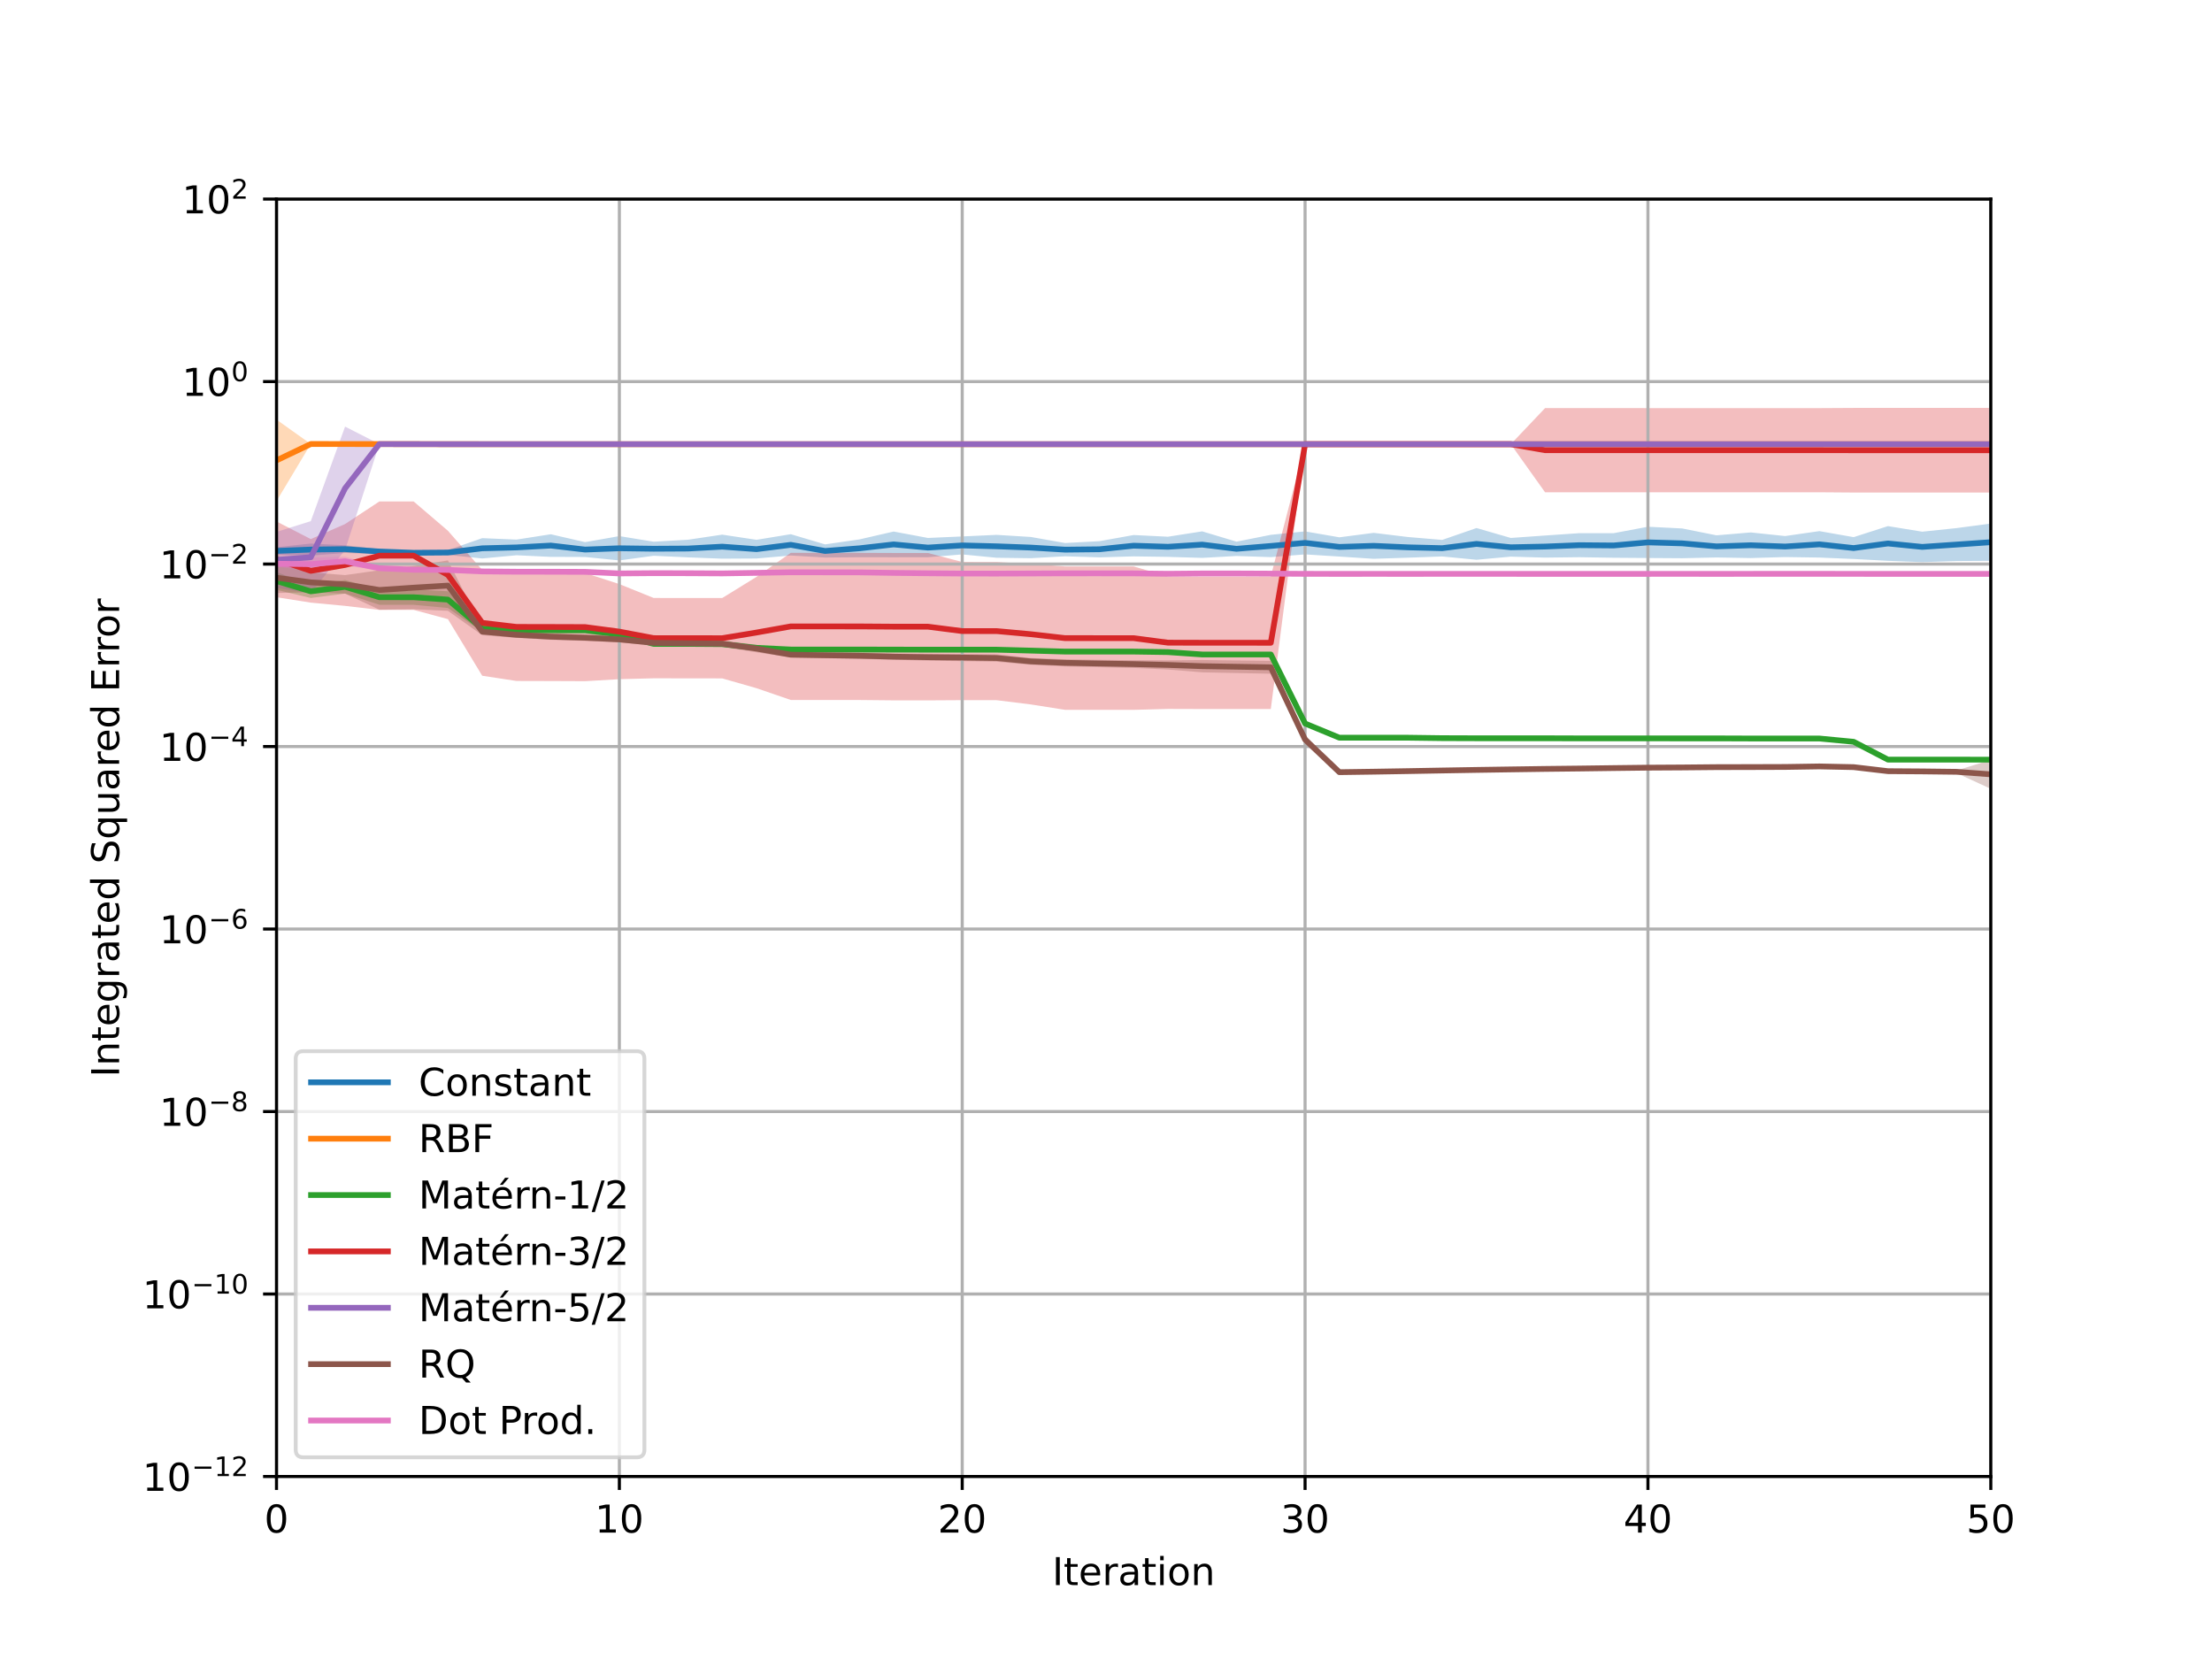 <?xml version="1.0" encoding="utf-8" standalone="no"?>
<!DOCTYPE svg PUBLIC "-//W3C//DTD SVG 1.1//EN"
  "http://www.w3.org/Graphics/SVG/1.1/DTD/svg11.dtd">
<!-- Created with matplotlib (https://matplotlib.org/) -->
<svg height="432pt" version="1.1" viewBox="0 0 576 432" width="576pt" xmlns="http://www.w3.org/2000/svg" xmlns:xlink="http://www.w3.org/1999/xlink">
 <defs>
  <style type="text/css">
*{stroke-linecap:butt;stroke-linejoin:round;}
  </style>
 </defs>
 <g id="figure_1">
  <g id="patch_1">
   <path d="M 0 432 
L 576 432 
L 576 0 
L 0 0 
z
" style="fill:#ffffff;"/>
  </g>
  <g id="axes_1">
   <g id="patch_2">
    <path d="M 72 384.48 
L 518.4 384.48 
L 518.4 51.84 
L 72 51.84 
z
" style="fill:#ffffff;"/>
   </g>
   <g id="PolyCollection_1">
    <path clip-path="url(#p486e57c34f)" d="M 72 144.426 
L 72 142.487 
L 80.928 141.55 
L 89.856 141.985 
L 98.784 142.971 
L 107.712 143.68 
L 116.64 143.258 
L 125.568 140.133 
L 134.496 140.509 
L 143.424 139.12 
L 152.352 141.173 
L 161.28 139.602 
L 170.208 141.061 
L 179.136 140.547 
L 188.064 139.219 
L 196.992 140.565 
L 205.92 139.102 
L 214.848 141.758 
L 223.776 140.464 
L 232.704 138.412 
L 241.632 140.081 
L 250.56 139.689 
L 259.488 139.278 
L 268.416 139.822 
L 277.344 141.404 
L 286.272 140.926 
L 295.2 139.32 
L 304.128 139.76 
L 313.056 138.364 
L 321.984 141.049 
L 330.912 139.266 
L 339.84 138.372 
L 348.768 139.917 
L 357.696 138.755 
L 366.624 139.836 
L 375.552 140.591 
L 384.48 137.5 
L 393.408 140.081 
L 402.336 139.448 
L 411.264 138.836 
L 420.192 138.84 
L 429.12 137.161 
L 438.048 137.61 
L 446.976 139.397 
L 455.904 138.645 
L 464.832 139.586 
L 473.76 138.302 
L 482.688 139.872 
L 491.616 136.999 
L 500.544 138.451 
L 509.472 137.516 
L 518.4 136.336 
L 518.4 146.036 
L 518.4 146.036 
L 509.472 146.091 
L 500.544 146.374 
L 491.616 146.037 
L 482.688 145.558 
L 473.76 145.185 
L 464.832 145.052 
L 455.904 145.318 
L 446.976 145.161 
L 438.048 145.362 
L 429.12 145.304 
L 420.192 145.24 
L 411.264 145.092 
L 402.336 145.202 
L 393.408 144.945 
L 384.48 145.764 
L 375.552 144.897 
L 366.624 145.22 
L 357.696 145.512 
L 348.768 144.924 
L 339.84 144.363 
L 330.912 145.074 
L 321.984 144.777 
L 313.056 145.272 
L 304.128 145.007 
L 295.2 144.877 
L 286.272 145.136 
L 277.344 144.855 
L 268.416 145.356 
L 259.488 145.239 
L 250.56 144.366 
L 241.632 145.101 
L 232.704 145.116 
L 223.776 145.102 
L 214.848 145.182 
L 205.92 144.648 
L 196.992 145.43 
L 188.064 145.479 
L 179.136 145.134 
L 170.208 144.72 
L 161.28 145.937 
L 152.352 145.04 
L 143.424 145.008 
L 134.496 144.586 
L 125.568 145.425 
L 116.64 144.493 
L 107.712 144.212 
L 98.784 144.259 
L 89.856 143.993 
L 80.928 144.669 
L 72 144.426 
z
" style="fill:#1f77b4;fill-opacity:0.3;"/>
   </g>
   <g id="PolyCollection_2">
    <path clip-path="url(#p486e57c34f)" d="M 72 130.494 
L 72 109.267 
L 80.928 115.617 
L 89.856 115.62 
L 98.784 115.635 
L 107.712 115.647 
L 116.64 115.659 
L 125.568 115.665 
L 134.496 115.665 
L 143.424 115.665 
L 152.352 115.665 
L 161.28 115.665 
L 170.208 115.665 
L 179.136 115.665 
L 188.064 115.665 
L 196.992 115.665 
L 205.92 115.665 
L 214.848 115.665 
L 223.776 115.665 
L 232.704 115.665 
L 241.632 115.665 
L 250.56 115.665 
L 259.488 115.665 
L 268.416 115.665 
L 277.344 115.665 
L 286.272 115.665 
L 295.2 115.665 
L 304.128 115.665 
L 313.056 115.665 
L 321.984 115.665 
L 330.912 115.665 
L 339.84 115.665 
L 348.768 115.665 
L 357.696 115.665 
L 366.624 115.665 
L 375.552 115.665 
L 384.48 115.665 
L 393.408 115.665 
L 402.336 115.665 
L 411.264 115.665 
L 420.192 115.665 
L 429.12 115.665 
L 438.048 115.665 
L 446.976 115.665 
L 455.904 115.665 
L 464.832 115.665 
L 473.76 115.665 
L 482.688 115.665 
L 491.616 115.665 
L 500.544 115.665 
L 509.472 115.665 
L 518.4 115.665 
L 518.4 115.667 
L 518.4 115.667 
L 509.472 115.667 
L 500.544 115.667 
L 491.616 115.667 
L 482.688 115.667 
L 473.76 115.667 
L 464.832 115.667 
L 455.904 115.667 
L 446.976 115.667 
L 438.048 115.667 
L 429.12 115.667 
L 420.192 115.667 
L 411.264 115.667 
L 402.336 115.667 
L 393.408 115.667 
L 384.48 115.667 
L 375.552 115.667 
L 366.624 115.667 
L 357.696 115.667 
L 348.768 115.667 
L 339.84 115.667 
L 330.912 115.667 
L 321.984 115.667 
L 313.056 115.667 
L 304.128 115.667 
L 295.2 115.667 
L 286.272 115.667 
L 277.344 115.667 
L 268.416 115.667 
L 259.488 115.667 
L 250.56 115.667 
L 241.632 115.667 
L 232.704 115.667 
L 223.776 115.667 
L 214.848 115.667 
L 205.92 115.667 
L 196.992 115.667 
L 188.064 115.667 
L 179.136 115.667 
L 170.208 115.667 
L 161.28 115.667 
L 152.352 115.667 
L 143.424 115.667 
L 134.496 115.667 
L 125.568 115.667 
L 116.64 115.661 
L 107.712 115.649 
L 98.784 115.637 
L 89.856 115.622 
L 80.928 115.619 
L 72 130.494 
z
" style="fill:#ff7f0e;fill-opacity:0.3;"/>
   </g>
   <g id="PolyCollection_3">
    <path clip-path="url(#p486e57c34f)" d="M 72 153.597 
L 72 148.995 
L 80.928 152.247 
L 89.856 151.039 
L 98.784 153.539 
L 107.712 153.545 
L 116.64 153.958 
L 125.568 162.812 
L 134.496 163.165 
L 143.424 163.189 
L 152.352 163.193 
L 161.28 164.186 
L 170.208 167.234 
L 179.136 167.235 
L 188.064 167.292 
L 196.992 168.295 
L 205.92 168.722 
L 214.848 168.726 
L 223.776 168.726 
L 232.704 168.748 
L 241.632 168.76 
L 250.56 168.761 
L 259.488 168.762 
L 268.416 168.988 
L 277.344 169.229 
L 286.272 169.231 
L 295.2 169.231 
L 304.128 169.357 
L 313.056 169.973 
L 321.984 169.973 
L 330.912 169.974 
L 339.84 188.041 
L 348.768 191.578 
L 357.696 191.579 
L 366.624 191.579 
L 375.552 191.69 
L 384.48 191.717 
L 393.408 191.717 
L 402.336 191.717 
L 411.264 191.743 
L 420.192 191.743 
L 429.12 191.744 
L 438.048 191.744 
L 446.976 191.745 
L 455.904 191.775 
L 464.832 191.775 
L 473.76 191.776 
L 482.688 192.587 
L 491.616 197.73 
L 500.544 197.731 
L 509.472 197.731 
L 518.4 197.733 
L 518.4 197.891 
L 518.4 197.891 
L 509.472 197.889 
L 500.544 197.889 
L 491.616 197.887 
L 482.688 193.739 
L 473.76 192.836 
L 464.832 192.835 
L 455.904 192.835 
L 446.976 192.801 
L 438.048 192.8 
L 429.12 192.799 
L 420.192 192.799 
L 411.264 192.799 
L 402.336 192.769 
L 393.408 192.769 
L 384.48 192.769 
L 375.552 192.738 
L 366.624 192.611 
L 357.696 192.611 
L 348.768 192.61 
L 339.84 188.767 
L 330.912 170.877 
L 321.984 170.876 
L 313.056 170.876 
L 304.128 170.254 
L 295.2 170.111 
L 286.272 170.111 
L 277.344 170.108 
L 268.416 169.841 
L 259.488 169.588 
L 250.56 169.588 
L 241.632 169.587 
L 232.704 169.573 
L 223.776 169.549 
L 214.848 169.549 
L 205.92 169.545 
L 196.992 169.098 
L 188.064 168.163 
L 179.136 168.099 
L 170.208 168.098 
L 161.28 166.227 
L 152.352 165.018 
L 143.424 165.013 
L 134.496 164.982 
L 125.568 164.553 
L 116.64 158.323 
L 107.712 157.493 
L 98.784 157.479 
L 89.856 154.569 
L 80.928 155.714 
L 72 153.597 
z
" style="fill:#2ca02c;fill-opacity:0.3;"/>
   </g>
   <g id="PolyCollection_4">
    <path clip-path="url(#p486e57c34f)" d="M 72 155.513 
L 72 135.785 
L 80.928 140.377 
L 89.856 136.458 
L 98.784 130.58 
L 107.712 130.582 
L 116.64 138.21 
L 125.568 148.421 
L 134.496 149.171 
L 143.424 149.182 
L 152.352 149.202 
L 161.28 152.096 
L 170.208 155.711 
L 179.136 155.717 
L 188.064 155.725 
L 196.992 150.219 
L 205.92 143.955 
L 214.848 143.956 
L 223.776 143.958 
L 232.704 143.995 
L 241.632 143.997 
L 250.56 146.342 
L 259.488 146.344 
L 268.416 146.853 
L 277.344 147.497 
L 286.272 147.499 
L 295.2 147.501 
L 304.128 150.097 
L 313.056 150.111 
L 321.984 150.112 
L 330.912 150.114 
L 339.84 115.665 
L 348.768 115.665 
L 357.696 115.665 
L 366.624 115.665 
L 375.552 115.665 
L 384.48 115.665 
L 393.408 115.665 
L 402.336 106.267 
L 411.264 106.267 
L 420.192 106.267 
L 429.12 106.268 
L 438.048 106.269 
L 446.976 106.27 
L 455.904 106.271 
L 464.832 106.271 
L 473.76 106.272 
L 482.688 106.222 
L 491.616 106.218 
L 500.544 106.219 
L 509.472 106.22 
L 518.4 106.22 
L 518.4 128.259 
L 518.4 128.259 
L 509.472 128.26 
L 500.544 128.261 
L 491.616 128.262 
L 482.688 128.256 
L 473.76 128.19 
L 464.832 128.191 
L 455.904 128.192 
L 446.976 128.193 
L 438.048 128.194 
L 429.12 128.195 
L 420.192 128.196 
L 411.264 128.197 
L 402.336 128.197 
L 393.408 115.666 
L 384.48 115.666 
L 375.552 115.666 
L 366.624 115.666 
L 357.696 115.666 
L 348.768 115.666 
L 339.84 115.666 
L 330.912 184.634 
L 321.984 184.631 
L 313.056 184.627 
L 304.128 184.6 
L 295.2 184.846 
L 286.272 184.842 
L 277.344 184.838 
L 268.416 183.433 
L 259.488 182.323 
L 250.56 182.32 
L 241.632 182.373 
L 232.704 182.369 
L 223.776 182.281 
L 214.848 182.277 
L 205.92 182.272 
L 196.992 179.204 
L 188.064 176.65 
L 179.136 176.638 
L 170.208 176.627 
L 161.28 176.858 
L 152.352 177.38 
L 143.424 177.343 
L 134.496 177.321 
L 125.568 175.964 
L 116.64 161.221 
L 107.712 158.808 
L 98.784 158.817 
L 89.856 157.77 
L 80.928 156.924 
L 72 155.513 
z
" style="fill:#d62728;fill-opacity:0.3;"/>
   </g>
   <g id="PolyCollection_5">
    <path clip-path="url(#p486e57c34f)" d="M 72 153.084 
L 72 138.503 
L 80.928 135.706 
L 89.856 111.085 
L 98.784 115.636 
L 107.712 115.648 
L 116.64 115.659 
L 125.568 115.665 
L 134.496 115.665 
L 143.424 115.665 
L 152.352 115.665 
L 161.28 115.665 
L 170.208 115.665 
L 179.136 115.665 
L 188.064 115.665 
L 196.992 115.665 
L 205.92 115.665 
L 214.848 115.665 
L 223.776 115.665 
L 232.704 115.665 
L 241.632 115.665 
L 250.56 115.665 
L 259.488 115.665 
L 268.416 115.665 
L 277.344 115.665 
L 286.272 115.665 
L 295.2 115.665 
L 304.128 115.665 
L 313.056 115.665 
L 321.984 115.665 
L 330.912 115.665 
L 339.84 115.665 
L 348.768 115.665 
L 357.696 115.665 
L 366.624 115.665 
L 375.552 115.665 
L 384.48 115.665 
L 393.408 115.665 
L 402.336 115.665 
L 411.264 115.665 
L 420.192 115.665 
L 429.12 115.665 
L 438.048 115.665 
L 446.976 115.665 
L 455.904 115.665 
L 464.832 115.665 
L 473.76 115.665 
L 482.688 115.665 
L 491.616 115.665 
L 500.544 115.665 
L 509.472 115.665 
L 518.4 115.665 
L 518.4 115.666 
L 518.4 115.666 
L 509.472 115.666 
L 500.544 115.666 
L 491.616 115.666 
L 482.688 115.666 
L 473.76 115.666 
L 464.832 115.666 
L 455.904 115.666 
L 446.976 115.666 
L 438.048 115.666 
L 429.12 115.666 
L 420.192 115.666 
L 411.264 115.666 
L 402.336 115.666 
L 393.408 115.666 
L 384.48 115.666 
L 375.552 115.666 
L 366.624 115.666 
L 357.696 115.666 
L 348.768 115.666 
L 339.84 115.666 
L 330.912 115.666 
L 321.984 115.666 
L 313.056 115.666 
L 304.128 115.666 
L 295.2 115.666 
L 286.272 115.666 
L 277.344 115.666 
L 268.416 115.666 
L 259.488 115.666 
L 250.56 115.666 
L 241.632 115.666 
L 232.704 115.666 
L 223.776 115.666 
L 214.848 115.666 
L 205.92 115.666 
L 196.992 115.666 
L 188.064 115.666 
L 179.136 115.666 
L 170.208 115.666 
L 161.28 115.666 
L 152.352 115.666 
L 143.424 115.666 
L 134.496 115.666 
L 125.568 115.666 
L 116.64 115.66 
L 107.712 115.648 
L 98.784 115.636 
L 89.856 143.222 
L 80.928 154.482 
L 72 153.084 
z
" style="fill:#9467bd;fill-opacity:0.3;"/>
   </g>
   <g id="PolyCollection_6">
    <path clip-path="url(#p486e57c34f)" d="M 72 154.423 
L 72 146.457 
L 80.928 149.059 
L 89.856 149.754 
L 98.784 148.494 
L 107.712 147.4 
L 116.64 145.92 
L 125.568 163.504 
L 134.496 164.499 
L 143.424 164.961 
L 152.352 165.219 
L 161.28 165.734 
L 170.208 166.632 
L 179.136 166.704 
L 188.064 166.773 
L 196.992 167.916 
L 205.92 169.771 
L 214.848 169.877 
L 223.776 169.965 
L 232.704 170.17 
L 241.632 170.236 
L 250.56 170.292 
L 259.488 170.384 
L 268.416 171.349 
L 277.344 171.667 
L 286.272 171.802 
L 295.2 171.923 
L 304.128 171.952 
L 313.056 171.866 
L 321.984 171.981 
L 330.912 172.09 
L 339.84 191.386 
L 348.768 200.93 
L 357.696 200.859 
L 366.624 200.732 
L 375.552 200.578 
L 384.48 200.408 
L 393.408 200.253 
L 402.336 200.1 
L 411.264 199.969 
L 420.192 199.819 
L 429.12 199.681 
L 438.048 199.613 
L 446.976 199.501 
L 455.904 199.349 
L 464.832 199.256 
L 473.76 199.238 
L 482.688 199.253 
L 491.616 200.471 
L 500.544 200.551 
L 509.472 200.651 
L 518.4 197.856 
L 518.4 205.409 
L 518.4 205.409 
L 509.472 201.303 
L 500.544 201.194 
L 491.616 201.152 
L 482.688 200.266 
L 473.76 199.908 
L 464.832 200.171 
L 455.904 200.134 
L 446.976 200.018 
L 438.048 200.075 
L 429.12 200.11 
L 420.192 200.189 
L 411.264 200.279 
L 402.336 200.348 
L 393.408 200.452 
L 384.48 200.565 
L 375.552 200.697 
L 366.624 200.864 
L 357.696 201.033 
L 348.768 201.216 
L 339.84 193.779 
L 330.912 175.437 
L 321.984 175.257 
L 313.056 175.075 
L 304.128 174.339 
L 295.2 173.934 
L 286.272 173.74 
L 277.344 173.533 
L 268.416 173.105 
L 259.488 172.314 
L 250.56 172.163 
L 241.632 172.028 
L 232.704 171.809 
L 223.776 171.558 
L 214.848 171.383 
L 205.92 171.194 
L 196.992 169.867 
L 188.064 168.459 
L 179.136 168.308 
L 170.208 168.151 
L 161.28 167.262 
L 152.352 166.893 
L 143.424 166.605 
L 134.496 166.102 
L 125.568 165.416 
L 116.64 159.055 
L 107.712 158.654 
L 98.784 158.762 
L 89.856 154.588 
L 80.928 154.226 
L 72 154.423 
z
" style="fill:#8c564b;fill-opacity:0.3;"/>
   </g>
   <g id="PolyCollection_7">
    <path clip-path="url(#p486e57c34f)" d="M 72 147.602 
L 72 146 
L 80.928 145.207 
L 89.856 144.926 
L 98.784 147.575 
L 107.712 147.813 
L 116.64 147.881 
L 125.568 148.491 
L 134.496 148.644 
L 143.424 148.608 
L 152.352 148.589 
L 161.28 149.229 
L 170.208 149.129 
L 179.136 149.124 
L 188.064 149.213 
L 196.992 149.042 
L 205.92 148.873 
L 214.848 148.903 
L 223.776 148.801 
L 232.704 149.068 
L 241.632 149.217 
L 250.56 149.297 
L 259.488 149.298 
L 268.416 149.265 
L 277.344 149.225 
L 286.272 149.219 
L 295.2 149.223 
L 304.128 149.385 
L 313.056 149.269 
L 321.984 149.264 
L 330.912 149.322 
L 339.84 149.402 
L 348.768 149.425 
L 357.696 149.411 
L 366.624 149.422 
L 375.552 149.412 
L 384.48 149.404 
L 393.408 149.414 
L 402.336 149.419 
L 411.264 149.43 
L 420.192 149.425 
L 429.12 149.42 
L 438.048 149.413 
L 446.976 149.43 
L 455.904 149.407 
L 464.832 149.406 
L 473.76 149.406 
L 482.688 149.415 
L 491.616 149.432 
L 500.544 149.434 
L 509.472 149.434 
L 518.4 149.433 
L 518.4 149.448 
L 518.4 149.448 
L 509.472 149.448 
L 500.544 149.448 
L 491.616 149.448 
L 482.688 149.444 
L 473.76 149.442 
L 464.832 149.442 
L 455.904 149.446 
L 446.976 149.448 
L 438.048 149.442 
L 429.12 149.447 
L 420.192 149.448 
L 411.264 149.448 
L 402.336 149.449 
L 393.408 149.451 
L 384.48 149.45 
L 375.552 149.447 
L 366.624 149.45 
L 357.696 149.451 
L 348.768 149.448 
L 339.84 149.444 
L 330.912 149.415 
L 321.984 149.396 
L 313.056 149.391 
L 304.128 149.439 
L 295.2 149.385 
L 286.272 149.369 
L 277.344 149.367 
L 268.416 149.398 
L 259.488 149.418 
L 250.56 149.403 
L 241.632 149.338 
L 232.704 149.293 
L 223.776 149.289 
L 214.848 149.166 
L 205.92 149.163 
L 196.992 149.303 
L 188.064 149.415 
L 179.136 149.407 
L 170.208 149.368 
L 161.28 149.409 
L 152.352 149.233 
L 143.424 149.154 
L 134.496 149.105 
L 125.568 149.096 
L 116.64 148.932 
L 107.712 148.909 
L 98.784 148.358 
L 89.856 147.386 
L 80.928 148.609 
L 72 147.602 
z
" style="fill:#e377c2;fill-opacity:0.3;"/>
   </g>
   <g id="matplotlib.axis_1">
    <g id="xtick_1">
     <g id="line2d_1">
      <path clip-path="url(#p486e57c34f)" d="M 72 384.48 
L 72 51.84 
" style="fill:none;stroke:#b0b0b0;stroke-linecap:square;stroke-width:0.8;"/>
     </g>
     <g id="line2d_2">
      <defs>
       <path d="M 0 0 
L 0 3.5 
" id="mda4f408d3b" style="stroke:#000000;stroke-width:0.8;"/>
      </defs>
      <g>
       <use style="stroke:#000000;stroke-width:0.8;" x="72" xlink:href="#mda4f408d3b" y="384.48"/>
      </g>
     </g>
     <g id="text_1">
      <!-- 0 -->
      <defs>
       <path d="M 31.781 66.406 
Q 24.172 66.406 20.328 58.906 
Q 16.5 51.422 16.5 36.375 
Q 16.5 21.391 20.328 13.891 
Q 24.172 6.391 31.781 6.391 
Q 39.453 6.391 43.281 13.891 
Q 47.125 21.391 47.125 36.375 
Q 47.125 51.422 43.281 58.906 
Q 39.453 66.406 31.781 66.406 
z
M 31.781 74.219 
Q 44.047 74.219 50.516 64.516 
Q 56.984 54.828 56.984 36.375 
Q 56.984 17.969 50.516 8.266 
Q 44.047 -1.422 31.781 -1.422 
Q 19.531 -1.422 13.062 8.266 
Q 6.594 17.969 6.594 36.375 
Q 6.594 54.828 13.062 64.516 
Q 19.531 74.219 31.781 74.219 
z
" id="DejaVuSans-48"/>
      </defs>
      <g transform="translate(68.819 399.078)scale(0.1 -0.1)">
       <use xlink:href="#DejaVuSans-48"/>
      </g>
     </g>
    </g>
    <g id="xtick_2">
     <g id="line2d_3">
      <path clip-path="url(#p486e57c34f)" d="M 161.28 384.48 
L 161.28 51.84 
" style="fill:none;stroke:#b0b0b0;stroke-linecap:square;stroke-width:0.8;"/>
     </g>
     <g id="line2d_4">
      <g>
       <use style="stroke:#000000;stroke-width:0.8;" x="161.28" xlink:href="#mda4f408d3b" y="384.48"/>
      </g>
     </g>
     <g id="text_2">
      <!-- 10 -->
      <defs>
       <path d="M 12.406 8.297 
L 28.516 8.297 
L 28.516 63.922 
L 10.984 60.406 
L 10.984 69.391 
L 28.422 72.906 
L 38.281 72.906 
L 38.281 8.297 
L 54.391 8.297 
L 54.391 0 
L 12.406 0 
z
" id="DejaVuSans-49"/>
      </defs>
      <g transform="translate(154.917 399.078)scale(0.1 -0.1)">
       <use xlink:href="#DejaVuSans-49"/>
       <use x="63.623" xlink:href="#DejaVuSans-48"/>
      </g>
     </g>
    </g>
    <g id="xtick_3">
     <g id="line2d_5">
      <path clip-path="url(#p486e57c34f)" d="M 250.56 384.48 
L 250.56 51.84 
" style="fill:none;stroke:#b0b0b0;stroke-linecap:square;stroke-width:0.8;"/>
     </g>
     <g id="line2d_6">
      <g>
       <use style="stroke:#000000;stroke-width:0.8;" x="250.56" xlink:href="#mda4f408d3b" y="384.48"/>
      </g>
     </g>
     <g id="text_3">
      <!-- 20 -->
      <defs>
       <path d="M 19.188 8.297 
L 53.609 8.297 
L 53.609 0 
L 7.328 0 
L 7.328 8.297 
Q 12.938 14.109 22.625 23.891 
Q 32.328 33.688 34.812 36.531 
Q 39.547 41.844 41.422 45.531 
Q 43.312 49.219 43.312 52.781 
Q 43.312 58.594 39.234 62.25 
Q 35.156 65.922 28.609 65.922 
Q 23.969 65.922 18.812 64.312 
Q 13.672 62.703 7.812 59.422 
L 7.812 69.391 
Q 13.766 71.781 18.938 73 
Q 24.125 74.219 28.422 74.219 
Q 39.75 74.219 46.484 68.547 
Q 53.219 62.891 53.219 53.422 
Q 53.219 48.922 51.531 44.891 
Q 49.859 40.875 45.406 35.406 
Q 44.188 33.984 37.641 27.219 
Q 31.109 20.453 19.188 8.297 
z
" id="DejaVuSans-50"/>
      </defs>
      <g transform="translate(244.197 399.078)scale(0.1 -0.1)">
       <use xlink:href="#DejaVuSans-50"/>
       <use x="63.623" xlink:href="#DejaVuSans-48"/>
      </g>
     </g>
    </g>
    <g id="xtick_4">
     <g id="line2d_7">
      <path clip-path="url(#p486e57c34f)" d="M 339.84 384.48 
L 339.84 51.84 
" style="fill:none;stroke:#b0b0b0;stroke-linecap:square;stroke-width:0.8;"/>
     </g>
     <g id="line2d_8">
      <g>
       <use style="stroke:#000000;stroke-width:0.8;" x="339.84" xlink:href="#mda4f408d3b" y="384.48"/>
      </g>
     </g>
     <g id="text_4">
      <!-- 30 -->
      <defs>
       <path d="M 40.578 39.312 
Q 47.656 37.797 51.625 33 
Q 55.609 28.219 55.609 21.188 
Q 55.609 10.406 48.188 4.484 
Q 40.766 -1.422 27.094 -1.422 
Q 22.516 -1.422 17.656 -0.516 
Q 12.797 0.391 7.625 2.203 
L 7.625 11.719 
Q 11.719 9.328 16.594 8.109 
Q 21.484 6.891 26.812 6.891 
Q 36.078 6.891 40.938 10.547 
Q 45.797 14.203 45.797 21.188 
Q 45.797 27.641 41.281 31.266 
Q 36.766 34.906 28.719 34.906 
L 20.219 34.906 
L 20.219 43.016 
L 29.109 43.016 
Q 36.375 43.016 40.234 45.922 
Q 44.094 48.828 44.094 54.297 
Q 44.094 59.906 40.109 62.906 
Q 36.141 65.922 28.719 65.922 
Q 24.656 65.922 20.016 65.031 
Q 15.375 64.156 9.812 62.312 
L 9.812 71.094 
Q 15.438 72.656 20.344 73.438 
Q 25.25 74.219 29.594 74.219 
Q 40.828 74.219 47.359 69.109 
Q 53.906 64.016 53.906 55.328 
Q 53.906 49.266 50.438 45.094 
Q 46.969 40.922 40.578 39.312 
z
" id="DejaVuSans-51"/>
      </defs>
      <g transform="translate(333.478 399.078)scale(0.1 -0.1)">
       <use xlink:href="#DejaVuSans-51"/>
       <use x="63.623" xlink:href="#DejaVuSans-48"/>
      </g>
     </g>
    </g>
    <g id="xtick_5">
     <g id="line2d_9">
      <path clip-path="url(#p486e57c34f)" d="M 429.12 384.48 
L 429.12 51.84 
" style="fill:none;stroke:#b0b0b0;stroke-linecap:square;stroke-width:0.8;"/>
     </g>
     <g id="line2d_10">
      <g>
       <use style="stroke:#000000;stroke-width:0.8;" x="429.12" xlink:href="#mda4f408d3b" y="384.48"/>
      </g>
     </g>
     <g id="text_5">
      <!-- 40 -->
      <defs>
       <path d="M 37.797 64.312 
L 12.891 25.391 
L 37.797 25.391 
z
M 35.203 72.906 
L 47.609 72.906 
L 47.609 25.391 
L 58.016 25.391 
L 58.016 17.188 
L 47.609 17.188 
L 47.609 0 
L 37.797 0 
L 37.797 17.188 
L 4.891 17.188 
L 4.891 26.703 
z
" id="DejaVuSans-52"/>
      </defs>
      <g transform="translate(422.757 399.078)scale(0.1 -0.1)">
       <use xlink:href="#DejaVuSans-52"/>
       <use x="63.623" xlink:href="#DejaVuSans-48"/>
      </g>
     </g>
    </g>
    <g id="xtick_6">
     <g id="line2d_11">
      <path clip-path="url(#p486e57c34f)" d="M 518.4 384.48 
L 518.4 51.84 
" style="fill:none;stroke:#b0b0b0;stroke-linecap:square;stroke-width:0.8;"/>
     </g>
     <g id="line2d_12">
      <g>
       <use style="stroke:#000000;stroke-width:0.8;" x="518.4" xlink:href="#mda4f408d3b" y="384.48"/>
      </g>
     </g>
     <g id="text_6">
      <!-- 50 -->
      <defs>
       <path d="M 10.797 72.906 
L 49.516 72.906 
L 49.516 64.594 
L 19.828 64.594 
L 19.828 46.734 
Q 21.969 47.469 24.109 47.828 
Q 26.266 48.188 28.422 48.188 
Q 40.625 48.188 47.75 41.5 
Q 54.891 34.812 54.891 23.391 
Q 54.891 11.625 47.562 5.094 
Q 40.234 -1.422 26.906 -1.422 
Q 22.312 -1.422 17.547 -0.641 
Q 12.797 0.141 7.719 1.703 
L 7.719 11.625 
Q 12.109 9.234 16.797 8.062 
Q 21.484 6.891 26.703 6.891 
Q 35.156 6.891 40.078 11.328 
Q 45.016 15.766 45.016 23.391 
Q 45.016 31 40.078 35.438 
Q 35.156 39.891 26.703 39.891 
Q 22.75 39.891 18.812 39.016 
Q 14.891 38.141 10.797 36.281 
z
" id="DejaVuSans-53"/>
      </defs>
      <g transform="translate(512.038 399.078)scale(0.1 -0.1)">
       <use xlink:href="#DejaVuSans-53"/>
       <use x="63.623" xlink:href="#DejaVuSans-48"/>
      </g>
     </g>
    </g>
    <g id="text_7">
     <!-- Iteration -->
     <defs>
      <path d="M 9.812 72.906 
L 19.672 72.906 
L 19.672 0 
L 9.812 0 
z
" id="DejaVuSans-73"/>
      <path d="M 18.312 70.219 
L 18.312 54.688 
L 36.812 54.688 
L 36.812 47.703 
L 18.312 47.703 
L 18.312 18.016 
Q 18.312 11.328 20.141 9.422 
Q 21.969 7.516 27.594 7.516 
L 36.812 7.516 
L 36.812 0 
L 27.594 0 
Q 17.188 0 13.234 3.875 
Q 9.281 7.766 9.281 18.016 
L 9.281 47.703 
L 2.688 47.703 
L 2.688 54.688 
L 9.281 54.688 
L 9.281 70.219 
z
" id="DejaVuSans-116"/>
      <path d="M 56.203 29.594 
L 56.203 25.203 
L 14.891 25.203 
Q 15.484 15.922 20.484 11.062 
Q 25.484 6.203 34.422 6.203 
Q 39.594 6.203 44.453 7.469 
Q 49.312 8.734 54.109 11.281 
L 54.109 2.781 
Q 49.266 0.734 44.188 -0.344 
Q 39.109 -1.422 33.891 -1.422 
Q 20.797 -1.422 13.156 6.188 
Q 5.516 13.812 5.516 26.812 
Q 5.516 40.234 12.766 48.109 
Q 20.016 56 32.328 56 
Q 43.359 56 49.781 48.891 
Q 56.203 41.797 56.203 29.594 
z
M 47.219 32.234 
Q 47.125 39.594 43.094 43.984 
Q 39.062 48.391 32.422 48.391 
Q 24.906 48.391 20.391 44.141 
Q 15.875 39.891 15.188 32.172 
z
" id="DejaVuSans-101"/>
      <path d="M 41.109 46.297 
Q 39.594 47.172 37.812 47.578 
Q 36.031 48 33.891 48 
Q 26.266 48 22.188 43.047 
Q 18.109 38.094 18.109 28.812 
L 18.109 0 
L 9.078 0 
L 9.078 54.688 
L 18.109 54.688 
L 18.109 46.188 
Q 20.953 51.172 25.484 53.578 
Q 30.031 56 36.531 56 
Q 37.453 56 38.578 55.875 
Q 39.703 55.766 41.062 55.516 
z
" id="DejaVuSans-114"/>
      <path d="M 34.281 27.484 
Q 23.391 27.484 19.188 25 
Q 14.984 22.516 14.984 16.5 
Q 14.984 11.719 18.141 8.906 
Q 21.297 6.109 26.703 6.109 
Q 34.188 6.109 38.703 11.406 
Q 43.219 16.703 43.219 25.484 
L 43.219 27.484 
z
M 52.203 31.203 
L 52.203 0 
L 43.219 0 
L 43.219 8.297 
Q 40.141 3.328 35.547 0.953 
Q 30.953 -1.422 24.312 -1.422 
Q 15.922 -1.422 10.953 3.297 
Q 6 8.016 6 15.922 
Q 6 25.141 12.172 29.828 
Q 18.359 34.516 30.609 34.516 
L 43.219 34.516 
L 43.219 35.406 
Q 43.219 41.609 39.141 45 
Q 35.062 48.391 27.688 48.391 
Q 23 48.391 18.547 47.266 
Q 14.109 46.141 10.016 43.891 
L 10.016 52.203 
Q 14.938 54.109 19.578 55.047 
Q 24.219 56 28.609 56 
Q 40.484 56 46.344 49.844 
Q 52.203 43.703 52.203 31.203 
z
" id="DejaVuSans-97"/>
      <path d="M 9.422 54.688 
L 18.406 54.688 
L 18.406 0 
L 9.422 0 
z
M 9.422 75.984 
L 18.406 75.984 
L 18.406 64.594 
L 9.422 64.594 
z
" id="DejaVuSans-105"/>
      <path d="M 30.609 48.391 
Q 23.391 48.391 19.188 42.75 
Q 14.984 37.109 14.984 27.297 
Q 14.984 17.484 19.156 11.844 
Q 23.344 6.203 30.609 6.203 
Q 37.797 6.203 41.984 11.859 
Q 46.188 17.531 46.188 27.297 
Q 46.188 37.016 41.984 42.703 
Q 37.797 48.391 30.609 48.391 
z
M 30.609 56 
Q 42.328 56 49.016 48.375 
Q 55.719 40.766 55.719 27.297 
Q 55.719 13.875 49.016 6.219 
Q 42.328 -1.422 30.609 -1.422 
Q 18.844 -1.422 12.172 6.219 
Q 5.516 13.875 5.516 27.297 
Q 5.516 40.766 12.172 48.375 
Q 18.844 56 30.609 56 
z
" id="DejaVuSans-111"/>
      <path d="M 54.891 33.016 
L 54.891 0 
L 45.906 0 
L 45.906 32.719 
Q 45.906 40.484 42.875 44.328 
Q 39.844 48.188 33.797 48.188 
Q 26.516 48.188 22.312 43.547 
Q 18.109 38.922 18.109 30.906 
L 18.109 0 
L 9.078 0 
L 9.078 54.688 
L 18.109 54.688 
L 18.109 46.188 
Q 21.344 51.125 25.703 53.562 
Q 30.078 56 35.797 56 
Q 45.219 56 50.047 50.172 
Q 54.891 44.344 54.891 33.016 
z
" id="DejaVuSans-110"/>
     </defs>
     <g transform="translate(273.991 412.757)scale(0.1 -0.1)">
      <use xlink:href="#DejaVuSans-73"/>
      <use x="29.492" xlink:href="#DejaVuSans-116"/>
      <use x="68.701" xlink:href="#DejaVuSans-101"/>
      <use x="130.225" xlink:href="#DejaVuSans-114"/>
      <use x="171.338" xlink:href="#DejaVuSans-97"/>
      <use x="232.617" xlink:href="#DejaVuSans-116"/>
      <use x="271.826" xlink:href="#DejaVuSans-105"/>
      <use x="299.609" xlink:href="#DejaVuSans-111"/>
      <use x="360.791" xlink:href="#DejaVuSans-110"/>
     </g>
    </g>
   </g>
   <g id="matplotlib.axis_2">
    <g id="ytick_1">
     <g id="line2d_13">
      <path clip-path="url(#p486e57c34f)" d="M 72 384.48 
L 518.4 384.48 
" style="fill:none;stroke:#b0b0b0;stroke-linecap:square;stroke-width:0.8;"/>
     </g>
     <g id="line2d_14">
      <defs>
       <path d="M 0 0 
L -3.5 0 
" id="maaf9858aaf" style="stroke:#000000;stroke-width:0.8;"/>
      </defs>
      <g>
       <use style="stroke:#000000;stroke-width:0.8;" x="72" xlink:href="#maaf9858aaf" y="384.48"/>
      </g>
     </g>
     <g id="text_8">
      <!-- $\mathdefault{10^{-12}}$ -->
      <defs>
       <path d="M 10.594 35.5 
L 73.188 35.5 
L 73.188 27.203 
L 10.594 27.203 
z
" id="DejaVuSans-8722"/>
      </defs>
      <g transform="translate(37.1 388.279)scale(0.1 -0.1)">
       <use transform="translate(0 0.766)" xlink:href="#DejaVuSans-49"/>
       <use transform="translate(63.623 0.766)" xlink:href="#DejaVuSans-48"/>
       <use transform="translate(128.203 39.047)scale(0.7)" xlink:href="#DejaVuSans-8722"/>
       <use transform="translate(186.855 39.047)scale(0.7)" xlink:href="#DejaVuSans-49"/>
       <use transform="translate(231.392 39.047)scale(0.7)" xlink:href="#DejaVuSans-50"/>
      </g>
     </g>
    </g>
    <g id="ytick_2">
     <g id="line2d_15">
      <path clip-path="url(#p486e57c34f)" d="M 72 336.96 
L 518.4 336.96 
" style="fill:none;stroke:#b0b0b0;stroke-linecap:square;stroke-width:0.8;"/>
     </g>
     <g id="line2d_16">
      <g>
       <use style="stroke:#000000;stroke-width:0.8;" x="72" xlink:href="#maaf9858aaf" y="336.96"/>
      </g>
     </g>
     <g id="text_9">
      <!-- $\mathdefault{10^{-10}}$ -->
      <g transform="translate(37.1 340.759)scale(0.1 -0.1)">
       <use transform="translate(0 0.766)" xlink:href="#DejaVuSans-49"/>
       <use transform="translate(63.623 0.766)" xlink:href="#DejaVuSans-48"/>
       <use transform="translate(128.203 39.047)scale(0.7)" xlink:href="#DejaVuSans-8722"/>
       <use transform="translate(186.855 39.047)scale(0.7)" xlink:href="#DejaVuSans-49"/>
       <use transform="translate(231.392 39.047)scale(0.7)" xlink:href="#DejaVuSans-48"/>
      </g>
     </g>
    </g>
    <g id="ytick_3">
     <g id="line2d_17">
      <path clip-path="url(#p486e57c34f)" d="M 72 289.44 
L 518.4 289.44 
" style="fill:none;stroke:#b0b0b0;stroke-linecap:square;stroke-width:0.8;"/>
     </g>
     <g id="line2d_18">
      <g>
       <use style="stroke:#000000;stroke-width:0.8;" x="72" xlink:href="#maaf9858aaf" y="289.44"/>
      </g>
     </g>
     <g id="text_10">
      <!-- $\mathdefault{10^{-8}}$ -->
      <defs>
       <path d="M 31.781 34.625 
Q 24.75 34.625 20.719 30.859 
Q 16.703 27.094 16.703 20.516 
Q 16.703 13.922 20.719 10.156 
Q 24.75 6.391 31.781 6.391 
Q 38.812 6.391 42.859 10.172 
Q 46.922 13.969 46.922 20.516 
Q 46.922 27.094 42.891 30.859 
Q 38.875 34.625 31.781 34.625 
z
M 21.922 38.812 
Q 15.578 40.375 12.031 44.719 
Q 8.5 49.078 8.5 55.328 
Q 8.5 64.062 14.719 69.141 
Q 20.953 74.219 31.781 74.219 
Q 42.672 74.219 48.875 69.141 
Q 55.078 64.062 55.078 55.328 
Q 55.078 49.078 51.531 44.719 
Q 48 40.375 41.703 38.812 
Q 48.828 37.156 52.797 32.312 
Q 56.781 27.484 56.781 20.516 
Q 56.781 9.906 50.312 4.234 
Q 43.844 -1.422 31.781 -1.422 
Q 19.734 -1.422 13.25 4.234 
Q 6.781 9.906 6.781 20.516 
Q 6.781 27.484 10.781 32.312 
Q 14.797 37.156 21.922 38.812 
z
M 18.312 54.391 
Q 18.312 48.734 21.844 45.562 
Q 25.391 42.391 31.781 42.391 
Q 38.141 42.391 41.719 45.562 
Q 45.312 48.734 45.312 54.391 
Q 45.312 60.062 41.719 63.234 
Q 38.141 66.406 31.781 66.406 
Q 25.391 66.406 21.844 63.234 
Q 18.312 60.062 18.312 54.391 
z
" id="DejaVuSans-56"/>
      </defs>
      <g transform="translate(41.5 293.239)scale(0.1 -0.1)">
       <use transform="translate(0 0.766)" xlink:href="#DejaVuSans-49"/>
       <use transform="translate(63.623 0.766)" xlink:href="#DejaVuSans-48"/>
       <use transform="translate(128.203 39.047)scale(0.7)" xlink:href="#DejaVuSans-8722"/>
       <use transform="translate(186.855 39.047)scale(0.7)" xlink:href="#DejaVuSans-56"/>
      </g>
     </g>
    </g>
    <g id="ytick_4">
     <g id="line2d_19">
      <path clip-path="url(#p486e57c34f)" d="M 72 241.92 
L 518.4 241.92 
" style="fill:none;stroke:#b0b0b0;stroke-linecap:square;stroke-width:0.8;"/>
     </g>
     <g id="line2d_20">
      <g>
       <use style="stroke:#000000;stroke-width:0.8;" x="72" xlink:href="#maaf9858aaf" y="241.92"/>
      </g>
     </g>
     <g id="text_11">
      <!-- $\mathdefault{10^{-6}}$ -->
      <defs>
       <path d="M 33.016 40.375 
Q 26.375 40.375 22.484 35.828 
Q 18.609 31.297 18.609 23.391 
Q 18.609 15.531 22.484 10.953 
Q 26.375 6.391 33.016 6.391 
Q 39.656 6.391 43.531 10.953 
Q 47.406 15.531 47.406 23.391 
Q 47.406 31.297 43.531 35.828 
Q 39.656 40.375 33.016 40.375 
z
M 52.594 71.297 
L 52.594 62.312 
Q 48.875 64.062 45.094 64.984 
Q 41.312 65.922 37.594 65.922 
Q 27.828 65.922 22.672 59.328 
Q 17.531 52.734 16.797 39.406 
Q 19.672 43.656 24.016 45.922 
Q 28.375 48.188 33.594 48.188 
Q 44.578 48.188 50.953 41.516 
Q 57.328 34.859 57.328 23.391 
Q 57.328 12.156 50.688 5.359 
Q 44.047 -1.422 33.016 -1.422 
Q 20.359 -1.422 13.672 8.266 
Q 6.984 17.969 6.984 36.375 
Q 6.984 53.656 15.188 63.938 
Q 23.391 74.219 37.203 74.219 
Q 40.922 74.219 44.703 73.484 
Q 48.484 72.75 52.594 71.297 
z
" id="DejaVuSans-54"/>
      </defs>
      <g transform="translate(41.5 245.719)scale(0.1 -0.1)">
       <use transform="translate(0 0.766)" xlink:href="#DejaVuSans-49"/>
       <use transform="translate(63.623 0.766)" xlink:href="#DejaVuSans-48"/>
       <use transform="translate(128.203 39.047)scale(0.7)" xlink:href="#DejaVuSans-8722"/>
       <use transform="translate(186.855 39.047)scale(0.7)" xlink:href="#DejaVuSans-54"/>
      </g>
     </g>
    </g>
    <g id="ytick_5">
     <g id="line2d_21">
      <path clip-path="url(#p486e57c34f)" d="M 72 194.4 
L 518.4 194.4 
" style="fill:none;stroke:#b0b0b0;stroke-linecap:square;stroke-width:0.8;"/>
     </g>
     <g id="line2d_22">
      <g>
       <use style="stroke:#000000;stroke-width:0.8;" x="72" xlink:href="#maaf9858aaf" y="194.4"/>
      </g>
     </g>
     <g id="text_12">
      <!-- $\mathdefault{10^{-4}}$ -->
      <g transform="translate(41.5 198.199)scale(0.1 -0.1)">
       <use transform="translate(0 0.684)" xlink:href="#DejaVuSans-49"/>
       <use transform="translate(63.623 0.684)" xlink:href="#DejaVuSans-48"/>
       <use transform="translate(128.203 38.966)scale(0.7)" xlink:href="#DejaVuSans-8722"/>
       <use transform="translate(186.855 38.966)scale(0.7)" xlink:href="#DejaVuSans-52"/>
      </g>
     </g>
    </g>
    <g id="ytick_6">
     <g id="line2d_23">
      <path clip-path="url(#p486e57c34f)" d="M 72 146.88 
L 518.4 146.88 
" style="fill:none;stroke:#b0b0b0;stroke-linecap:square;stroke-width:0.8;"/>
     </g>
     <g id="line2d_24">
      <g>
       <use style="stroke:#000000;stroke-width:0.8;" x="72" xlink:href="#maaf9858aaf" y="146.88"/>
      </g>
     </g>
     <g id="text_13">
      <!-- $\mathdefault{10^{-2}}$ -->
      <g transform="translate(41.5 150.679)scale(0.1 -0.1)">
       <use transform="translate(0 0.766)" xlink:href="#DejaVuSans-49"/>
       <use transform="translate(63.623 0.766)" xlink:href="#DejaVuSans-48"/>
       <use transform="translate(128.203 39.047)scale(0.7)" xlink:href="#DejaVuSans-8722"/>
       <use transform="translate(186.855 39.047)scale(0.7)" xlink:href="#DejaVuSans-50"/>
      </g>
     </g>
    </g>
    <g id="ytick_7">
     <g id="line2d_25">
      <path clip-path="url(#p486e57c34f)" d="M 72 99.36 
L 518.4 99.36 
" style="fill:none;stroke:#b0b0b0;stroke-linecap:square;stroke-width:0.8;"/>
     </g>
     <g id="line2d_26">
      <g>
       <use style="stroke:#000000;stroke-width:0.8;" x="72" xlink:href="#maaf9858aaf" y="99.36"/>
      </g>
     </g>
     <g id="text_14">
      <!-- $\mathdefault{10^{0}}$ -->
      <g transform="translate(47.4 103.159)scale(0.1 -0.1)">
       <use transform="translate(0 0.766)" xlink:href="#DejaVuSans-49"/>
       <use transform="translate(63.623 0.766)" xlink:href="#DejaVuSans-48"/>
       <use transform="translate(128.203 39.047)scale(0.7)" xlink:href="#DejaVuSans-48"/>
      </g>
     </g>
    </g>
    <g id="ytick_8">
     <g id="line2d_27">
      <path clip-path="url(#p486e57c34f)" d="M 72 51.84 
L 518.4 51.84 
" style="fill:none;stroke:#b0b0b0;stroke-linecap:square;stroke-width:0.8;"/>
     </g>
     <g id="line2d_28">
      <g>
       <use style="stroke:#000000;stroke-width:0.8;" x="72" xlink:href="#maaf9858aaf" y="51.84"/>
      </g>
     </g>
     <g id="text_15">
      <!-- $\mathdefault{10^{2}}$ -->
      <g transform="translate(47.4 55.639)scale(0.1 -0.1)">
       <use transform="translate(0 0.766)" xlink:href="#DejaVuSans-49"/>
       <use transform="translate(63.623 0.766)" xlink:href="#DejaVuSans-48"/>
       <use transform="translate(128.203 39.047)scale(0.7)" xlink:href="#DejaVuSans-50"/>
      </g>
     </g>
    </g>
    <g id="text_16">
     <!-- Integrated Squared Error -->
     <defs>
      <path d="M 45.406 27.984 
Q 45.406 37.75 41.375 43.109 
Q 37.359 48.484 30.078 48.484 
Q 22.859 48.484 18.828 43.109 
Q 14.797 37.75 14.797 27.984 
Q 14.797 18.266 18.828 12.891 
Q 22.859 7.516 30.078 7.516 
Q 37.359 7.516 41.375 12.891 
Q 45.406 18.266 45.406 27.984 
z
M 54.391 6.781 
Q 54.391 -7.172 48.188 -13.984 
Q 42 -20.797 29.203 -20.797 
Q 24.469 -20.797 20.266 -20.094 
Q 16.062 -19.391 12.109 -17.922 
L 12.109 -9.188 
Q 16.062 -11.328 19.922 -12.344 
Q 23.781 -13.375 27.781 -13.375 
Q 36.625 -13.375 41.016 -8.766 
Q 45.406 -4.156 45.406 5.172 
L 45.406 9.625 
Q 42.625 4.781 38.281 2.391 
Q 33.938 0 27.875 0 
Q 17.828 0 11.672 7.656 
Q 5.516 15.328 5.516 27.984 
Q 5.516 40.672 11.672 48.328 
Q 17.828 56 27.875 56 
Q 33.938 56 38.281 53.609 
Q 42.625 51.219 45.406 46.391 
L 45.406 54.688 
L 54.391 54.688 
z
" id="DejaVuSans-103"/>
      <path d="M 45.406 46.391 
L 45.406 75.984 
L 54.391 75.984 
L 54.391 0 
L 45.406 0 
L 45.406 8.203 
Q 42.578 3.328 38.25 0.953 
Q 33.938 -1.422 27.875 -1.422 
Q 17.969 -1.422 11.734 6.484 
Q 5.516 14.406 5.516 27.297 
Q 5.516 40.188 11.734 48.094 
Q 17.969 56 27.875 56 
Q 33.938 56 38.25 53.625 
Q 42.578 51.266 45.406 46.391 
z
M 14.797 27.297 
Q 14.797 17.391 18.875 11.75 
Q 22.953 6.109 30.078 6.109 
Q 37.203 6.109 41.297 11.75 
Q 45.406 17.391 45.406 27.297 
Q 45.406 37.203 41.297 42.844 
Q 37.203 48.484 30.078 48.484 
Q 22.953 48.484 18.875 42.844 
Q 14.797 37.203 14.797 27.297 
z
" id="DejaVuSans-100"/>
      <path id="DejaVuSans-32"/>
      <path d="M 53.516 70.516 
L 53.516 60.891 
Q 47.906 63.578 42.922 64.891 
Q 37.938 66.219 33.297 66.219 
Q 25.25 66.219 20.875 63.094 
Q 16.5 59.969 16.5 54.203 
Q 16.5 49.359 19.406 46.891 
Q 22.312 44.438 30.422 42.922 
L 36.375 41.703 
Q 47.406 39.594 52.656 34.297 
Q 57.906 29 57.906 20.125 
Q 57.906 9.516 50.797 4.047 
Q 43.703 -1.422 29.984 -1.422 
Q 24.812 -1.422 18.969 -0.25 
Q 13.141 0.922 6.891 3.219 
L 6.891 13.375 
Q 12.891 10.016 18.656 8.297 
Q 24.422 6.594 29.984 6.594 
Q 38.422 6.594 43.016 9.906 
Q 47.609 13.234 47.609 19.391 
Q 47.609 24.75 44.312 27.781 
Q 41.016 30.812 33.5 32.328 
L 27.484 33.5 
Q 16.453 35.688 11.516 40.375 
Q 6.594 45.062 6.594 53.422 
Q 6.594 63.094 13.406 68.656 
Q 20.219 74.219 32.172 74.219 
Q 37.312 74.219 42.625 73.281 
Q 47.953 72.359 53.516 70.516 
z
" id="DejaVuSans-83"/>
      <path d="M 14.797 27.297 
Q 14.797 17.391 18.875 11.75 
Q 22.953 6.109 30.078 6.109 
Q 37.203 6.109 41.297 11.75 
Q 45.406 17.391 45.406 27.297 
Q 45.406 37.203 41.297 42.844 
Q 37.203 48.484 30.078 48.484 
Q 22.953 48.484 18.875 42.844 
Q 14.797 37.203 14.797 27.297 
z
M 45.406 8.203 
Q 42.578 3.328 38.25 0.953 
Q 33.938 -1.422 27.875 -1.422 
Q 17.969 -1.422 11.734 6.484 
Q 5.516 14.406 5.516 27.297 
Q 5.516 40.188 11.734 48.094 
Q 17.969 56 27.875 56 
Q 33.938 56 38.25 53.625 
Q 42.578 51.266 45.406 46.391 
L 45.406 54.688 
L 54.391 54.688 
L 54.391 -20.797 
L 45.406 -20.797 
z
" id="DejaVuSans-113"/>
      <path d="M 8.5 21.578 
L 8.5 54.688 
L 17.484 54.688 
L 17.484 21.922 
Q 17.484 14.156 20.5 10.266 
Q 23.531 6.391 29.594 6.391 
Q 36.859 6.391 41.078 11.031 
Q 45.312 15.672 45.312 23.688 
L 45.312 54.688 
L 54.297 54.688 
L 54.297 0 
L 45.312 0 
L 45.312 8.406 
Q 42.047 3.422 37.719 1 
Q 33.406 -1.422 27.688 -1.422 
Q 18.266 -1.422 13.375 4.438 
Q 8.5 10.297 8.5 21.578 
z
M 31.109 56 
z
" id="DejaVuSans-117"/>
      <path d="M 9.812 72.906 
L 55.906 72.906 
L 55.906 64.594 
L 19.672 64.594 
L 19.672 43.016 
L 54.391 43.016 
L 54.391 34.719 
L 19.672 34.719 
L 19.672 8.297 
L 56.781 8.297 
L 56.781 0 
L 9.812 0 
z
" id="DejaVuSans-69"/>
     </defs>
     <g transform="translate(31.02 280.483)rotate(-90)scale(0.1 -0.1)">
      <use xlink:href="#DejaVuSans-73"/>
      <use x="29.492" xlink:href="#DejaVuSans-110"/>
      <use x="92.871" xlink:href="#DejaVuSans-116"/>
      <use x="132.08" xlink:href="#DejaVuSans-101"/>
      <use x="193.604" xlink:href="#DejaVuSans-103"/>
      <use x="257.08" xlink:href="#DejaVuSans-114"/>
      <use x="298.193" xlink:href="#DejaVuSans-97"/>
      <use x="359.473" xlink:href="#DejaVuSans-116"/>
      <use x="398.682" xlink:href="#DejaVuSans-101"/>
      <use x="460.205" xlink:href="#DejaVuSans-100"/>
      <use x="523.682" xlink:href="#DejaVuSans-32"/>
      <use x="555.469" xlink:href="#DejaVuSans-83"/>
      <use x="618.945" xlink:href="#DejaVuSans-113"/>
      <use x="682.422" xlink:href="#DejaVuSans-117"/>
      <use x="745.801" xlink:href="#DejaVuSans-97"/>
      <use x="807.08" xlink:href="#DejaVuSans-114"/>
      <use x="845.943" xlink:href="#DejaVuSans-101"/>
      <use x="907.467" xlink:href="#DejaVuSans-100"/>
      <use x="970.943" xlink:href="#DejaVuSans-32"/>
      <use x="1002.73" xlink:href="#DejaVuSans-69"/>
      <use x="1065.914" xlink:href="#DejaVuSans-114"/>
      <use x="1105.277" xlink:href="#DejaVuSans-114"/>
      <use x="1144.141" xlink:href="#DejaVuSans-111"/>
      <use x="1205.322" xlink:href="#DejaVuSans-114"/>
     </g>
    </g>
   </g>
   <g id="line2d_29">
    <path clip-path="url(#p486e57c34f)" d="M 72 143.456 
L 80.928 143.11 
L 89.856 142.989 
L 98.784 143.615 
L 107.712 143.946 
L 116.64 143.875 
L 125.568 142.779 
L 134.496 142.547 
L 143.424 142.064 
L 152.352 143.106 
L 161.28 142.769 
L 170.208 142.89 
L 179.136 142.84 
L 188.064 142.349 
L 196.992 142.997 
L 205.92 141.875 
L 214.848 143.47 
L 223.776 142.783 
L 232.704 141.764 
L 241.632 142.591 
L 250.56 142.027 
L 259.488 142.259 
L 268.416 142.589 
L 277.344 143.129 
L 286.272 143.031 
L 295.2 142.099 
L 304.128 142.384 
L 313.056 141.818 
L 321.984 142.913 
L 330.912 142.17 
L 339.84 141.367 
L 348.768 142.42 
L 357.696 142.134 
L 366.624 142.528 
L 375.552 142.744 
L 384.48 141.632 
L 393.408 142.513 
L 402.336 142.325 
L 411.264 141.964 
L 420.192 142.04 
L 429.12 141.232 
L 438.048 141.486 
L 446.976 142.279 
L 455.904 141.982 
L 464.832 142.319 
L 473.76 141.744 
L 482.688 142.715 
L 491.616 141.518 
L 500.544 142.413 
L 509.472 141.804 
L 518.4 141.186 
" style="fill:none;stroke:#1f77b4;stroke-linecap:square;stroke-width:1.5;"/>
   </g>
   <g id="line2d_30">
    <path clip-path="url(#p486e57c34f)" d="M 72 119.881 
L 80.928 115.618 
L 89.856 115.621 
L 98.784 115.636 
L 107.712 115.648 
L 116.64 115.66 
L 125.568 115.666 
L 134.496 115.666 
L 143.424 115.666 
L 152.352 115.666 
L 161.28 115.666 
L 170.208 115.666 
L 179.136 115.666 
L 188.064 115.666 
L 196.992 115.666 
L 205.92 115.666 
L 214.848 115.666 
L 223.776 115.666 
L 232.704 115.666 
L 241.632 115.666 
L 250.56 115.666 
L 259.488 115.666 
L 268.416 115.666 
L 277.344 115.666 
L 286.272 115.666 
L 295.2 115.666 
L 304.128 115.666 
L 313.056 115.666 
L 321.984 115.666 
L 330.912 115.666 
L 339.84 115.666 
L 348.768 115.666 
L 357.696 115.666 
L 366.624 115.666 
L 375.552 115.666 
L 384.48 115.666 
L 393.408 115.666 
L 402.336 115.666 
L 411.264 115.666 
L 420.192 115.666 
L 429.12 115.666 
L 438.048 115.666 
L 446.976 115.666 
L 455.904 115.666 
L 464.832 115.666 
L 473.76 115.666 
L 482.688 115.666 
L 491.616 115.666 
L 500.544 115.666 
L 509.472 115.666 
L 518.4 115.666 
" style="fill:none;stroke:#ff7f0e;stroke-linecap:square;stroke-width:1.5;"/>
   </g>
   <g id="line2d_31">
    <path clip-path="url(#p486e57c34f)" d="M 72 151.296 
L 80.928 153.98 
L 89.856 152.804 
L 98.784 155.509 
L 107.712 155.519 
L 116.64 156.141 
L 125.568 163.682 
L 134.496 164.073 
L 143.424 164.101 
L 152.352 164.106 
L 161.28 165.207 
L 170.208 167.666 
L 179.136 167.667 
L 188.064 167.727 
L 196.992 168.697 
L 205.92 169.134 
L 214.848 169.137 
L 223.776 169.137 
L 232.704 169.16 
L 241.632 169.174 
L 250.56 169.174 
L 259.488 169.175 
L 268.416 169.414 
L 277.344 169.669 
L 286.272 169.671 
L 295.2 169.671 
L 304.128 169.805 
L 313.056 170.424 
L 321.984 170.424 
L 330.912 170.425 
L 339.84 188.404 
L 348.768 192.094 
L 357.696 192.095 
L 366.624 192.095 
L 375.552 192.214 
L 384.48 192.243 
L 393.408 192.243 
L 402.336 192.243 
L 411.264 192.271 
L 420.192 192.271 
L 429.12 192.271 
L 438.048 192.272 
L 446.976 192.273 
L 455.904 192.305 
L 464.832 192.305 
L 473.76 192.306 
L 482.688 193.163 
L 491.616 197.808 
L 500.544 197.81 
L 509.472 197.81 
L 518.4 197.812 
" style="fill:none;stroke:#2ca02c;stroke-linecap:square;stroke-width:1.5;"/>
   </g>
   <g id="line2d_32">
    <path clip-path="url(#p486e57c34f)" d="M 72 145.649 
L 80.928 148.65 
L 89.856 147.114 
L 98.784 144.698 
L 107.712 144.695 
L 116.64 149.716 
L 125.568 162.192 
L 134.496 163.246 
L 143.424 163.263 
L 152.352 163.291 
L 161.28 164.477 
L 170.208 166.169 
L 179.136 166.177 
L 188.064 166.188 
L 196.992 164.712 
L 205.92 163.114 
L 214.848 163.117 
L 223.776 163.12 
L 232.704 163.182 
L 241.632 163.185 
L 250.56 164.331 
L 259.488 164.333 
L 268.416 165.143 
L 277.344 166.167 
L 286.272 166.17 
L 295.2 166.173 
L 304.128 167.349 
L 313.056 167.369 
L 321.984 167.372 
L 330.912 167.374 
L 339.84 115.665 
L 348.768 115.665 
L 357.696 115.665 
L 366.624 115.665 
L 375.552 115.665 
L 384.48 115.665 
L 393.408 115.665 
L 402.336 117.232 
L 411.264 117.232 
L 420.192 117.232 
L 429.12 117.232 
L 438.048 117.232 
L 446.976 117.231 
L 455.904 117.231 
L 464.832 117.231 
L 473.76 117.231 
L 482.688 117.239 
L 491.616 117.24 
L 500.544 117.24 
L 509.472 117.24 
L 518.4 117.24 
" style="fill:none;stroke:#d62728;stroke-linecap:square;stroke-width:1.5;"/>
   </g>
   <g id="line2d_33">
    <path clip-path="url(#p486e57c34f)" d="M 72 145.793 
L 80.928 145.094 
L 89.856 127.153 
L 98.784 115.636 
L 107.712 115.648 
L 116.64 115.659 
L 125.568 115.665 
L 134.496 115.665 
L 143.424 115.665 
L 152.352 115.665 
L 161.28 115.665 
L 170.208 115.665 
L 179.136 115.665 
L 188.064 115.665 
L 196.992 115.665 
L 205.92 115.665 
L 214.848 115.665 
L 223.776 115.665 
L 232.704 115.665 
L 241.632 115.665 
L 250.56 115.665 
L 259.488 115.665 
L 268.416 115.665 
L 277.344 115.665 
L 286.272 115.665 
L 295.2 115.665 
L 304.128 115.665 
L 313.056 115.665 
L 321.984 115.665 
L 330.912 115.665 
L 339.84 115.665 
L 348.768 115.665 
L 357.696 115.665 
L 366.624 115.665 
L 375.552 115.665 
L 384.48 115.665 
L 393.408 115.665 
L 402.336 115.665 
L 411.264 115.665 
L 420.192 115.665 
L 429.12 115.665 
L 438.048 115.665 
L 446.976 115.665 
L 455.904 115.665 
L 464.832 115.665 
L 473.76 115.665 
L 482.688 115.665 
L 491.616 115.665 
L 500.544 115.665 
L 509.472 115.665 
L 518.4 115.665 
" style="fill:none;stroke:#9467bd;stroke-linecap:square;stroke-width:1.5;"/>
   </g>
   <g id="line2d_34">
    <path clip-path="url(#p486e57c34f)" d="M 72 150.44 
L 80.928 151.643 
L 89.856 152.171 
L 98.784 153.628 
L 107.712 153.027 
L 116.64 152.487 
L 125.568 164.46 
L 134.496 165.301 
L 143.424 165.783 
L 152.352 166.056 
L 161.28 166.498 
L 170.208 167.391 
L 179.136 167.506 
L 188.064 167.616 
L 196.992 168.892 
L 205.92 170.483 
L 214.848 170.63 
L 223.776 170.761 
L 232.704 170.99 
L 241.632 171.132 
L 250.56 171.228 
L 259.488 171.349 
L 268.416 172.227 
L 277.344 172.6 
L 286.272 172.771 
L 295.2 172.929 
L 304.128 173.146 
L 313.056 173.471 
L 321.984 173.619 
L 330.912 173.763 
L 339.84 192.582 
L 348.768 201.073 
L 357.696 200.946 
L 366.624 200.798 
L 375.552 200.637 
L 384.48 200.486 
L 393.408 200.352 
L 402.336 200.224 
L 411.264 200.124 
L 420.192 200.004 
L 429.12 199.896 
L 438.048 199.844 
L 446.976 199.76 
L 455.904 199.741 
L 464.832 199.713 
L 473.76 199.573 
L 482.688 199.76 
L 491.616 200.812 
L 500.544 200.872 
L 509.472 200.977 
L 518.4 201.632 
" style="fill:none;stroke:#8c564b;stroke-linecap:square;stroke-width:1.5;"/>
   </g>
   <g id="line2d_35">
    <path clip-path="url(#p486e57c34f)" d="M 72 146.801 
L 80.928 146.908 
L 89.856 146.156 
L 98.784 147.966 
L 107.712 148.361 
L 116.64 148.406 
L 125.568 148.794 
L 134.496 148.875 
L 143.424 148.881 
L 152.352 148.911 
L 161.28 149.319 
L 170.208 149.249 
L 179.136 149.265 
L 188.064 149.314 
L 196.992 149.172 
L 205.92 149.018 
L 214.848 149.035 
L 223.776 149.045 
L 232.704 149.181 
L 241.632 149.277 
L 250.56 149.35 
L 259.488 149.358 
L 268.416 149.331 
L 277.344 149.296 
L 286.272 149.294 
L 295.2 149.304 
L 304.128 149.412 
L 313.056 149.33 
L 321.984 149.33 
L 330.912 149.369 
L 339.84 149.423 
L 348.768 149.437 
L 357.696 149.431 
L 366.624 149.436 
L 375.552 149.429 
L 384.48 149.427 
L 393.408 149.432 
L 402.336 149.434 
L 411.264 149.439 
L 420.192 149.437 
L 429.12 149.433 
L 438.048 149.427 
L 446.976 149.439 
L 455.904 149.427 
L 464.832 149.424 
L 473.76 149.424 
L 482.688 149.43 
L 491.616 149.44 
L 500.544 149.441 
L 509.472 149.441 
L 518.4 149.441 
" style="fill:none;stroke:#e377c2;stroke-linecap:square;stroke-width:1.5;"/>
   </g>
   <g id="patch_3">
    <path d="M 72 384.48 
L 72 51.84 
" style="fill:none;stroke:#000000;stroke-linecap:square;stroke-linejoin:miter;stroke-width:0.8;"/>
   </g>
   <g id="patch_4">
    <path d="M 518.4 384.48 
L 518.4 51.84 
" style="fill:none;stroke:#000000;stroke-linecap:square;stroke-linejoin:miter;stroke-width:0.8;"/>
   </g>
   <g id="patch_5">
    <path d="M 72 384.48 
L 518.4 384.48 
" style="fill:none;stroke:#000000;stroke-linecap:square;stroke-linejoin:miter;stroke-width:0.8;"/>
   </g>
   <g id="patch_6">
    <path d="M 72 51.84 
L 518.4 51.84 
" style="fill:none;stroke:#000000;stroke-linecap:square;stroke-linejoin:miter;stroke-width:0.8;"/>
   </g>
   <g id="legend_1">
    <g id="patch_7">
     <path d="M 79 379.48 
L 165.805 379.48 
Q 167.805 379.48 167.805 377.48 
L 167.805 275.733 
Q 167.805 273.733 165.805 273.733 
L 79 273.733 
Q 77 273.733 77 275.733 
L 77 377.48 
Q 77 379.48 79 379.48 
z
" style="fill:#ffffff;opacity:0.8;stroke:#cccccc;stroke-linejoin:miter;"/>
    </g>
    <g id="line2d_36">
     <path d="M 81 281.832 
L 101 281.832 
" style="fill:none;stroke:#1f77b4;stroke-linecap:square;stroke-width:1.5;"/>
    </g>
    <g id="line2d_37"/>
    <g id="text_17">
     <!-- Constant -->
     <defs>
      <path d="M 64.406 67.281 
L 64.406 56.891 
Q 59.422 61.531 53.781 63.812 
Q 48.141 66.109 41.797 66.109 
Q 29.297 66.109 22.656 58.469 
Q 16.016 50.828 16.016 36.375 
Q 16.016 21.969 22.656 14.328 
Q 29.297 6.688 41.797 6.688 
Q 48.141 6.688 53.781 8.984 
Q 59.422 11.281 64.406 15.922 
L 64.406 5.609 
Q 59.234 2.094 53.438 0.328 
Q 47.656 -1.422 41.219 -1.422 
Q 24.656 -1.422 15.125 8.703 
Q 5.609 18.844 5.609 36.375 
Q 5.609 53.953 15.125 64.078 
Q 24.656 74.219 41.219 74.219 
Q 47.75 74.219 53.531 72.484 
Q 59.328 70.75 64.406 67.281 
z
" id="DejaVuSans-67"/>
      <path d="M 44.281 53.078 
L 44.281 44.578 
Q 40.484 46.531 36.375 47.5 
Q 32.281 48.484 27.875 48.484 
Q 21.188 48.484 17.844 46.438 
Q 14.5 44.391 14.5 40.281 
Q 14.5 37.156 16.891 35.375 
Q 19.281 33.594 26.516 31.984 
L 29.594 31.297 
Q 39.156 29.25 43.188 25.516 
Q 47.219 21.781 47.219 15.094 
Q 47.219 7.469 41.188 3.016 
Q 35.156 -1.422 24.609 -1.422 
Q 20.219 -1.422 15.453 -0.562 
Q 10.688 0.297 5.422 2 
L 5.422 11.281 
Q 10.406 8.688 15.234 7.391 
Q 20.062 6.109 24.812 6.109 
Q 31.156 6.109 34.562 8.281 
Q 37.984 10.453 37.984 14.406 
Q 37.984 18.062 35.516 20.016 
Q 33.062 21.969 24.703 23.781 
L 21.578 24.516 
Q 13.234 26.266 9.516 29.906 
Q 5.812 33.547 5.812 39.891 
Q 5.812 47.609 11.281 51.797 
Q 16.75 56 26.812 56 
Q 31.781 56 36.172 55.266 
Q 40.578 54.547 44.281 53.078 
z
" id="DejaVuSans-115"/>
     </defs>
     <g transform="translate(109 285.332)scale(0.1 -0.1)">
      <use xlink:href="#DejaVuSans-67"/>
      <use x="69.824" xlink:href="#DejaVuSans-111"/>
      <use x="131.006" xlink:href="#DejaVuSans-110"/>
      <use x="194.385" xlink:href="#DejaVuSans-115"/>
      <use x="246.484" xlink:href="#DejaVuSans-116"/>
      <use x="285.693" xlink:href="#DejaVuSans-97"/>
      <use x="346.973" xlink:href="#DejaVuSans-110"/>
      <use x="410.352" xlink:href="#DejaVuSans-116"/>
     </g>
    </g>
    <g id="line2d_38">
     <path d="M 81 296.51 
L 101 296.51 
" style="fill:none;stroke:#ff7f0e;stroke-linecap:square;stroke-width:1.5;"/>
    </g>
    <g id="line2d_39"/>
    <g id="text_18">
     <!-- RBF -->
     <defs>
      <path d="M 44.391 34.188 
Q 47.562 33.109 50.562 29.594 
Q 53.562 26.078 56.594 19.922 
L 66.609 0 
L 56 0 
L 46.688 18.703 
Q 43.062 26.031 39.672 28.422 
Q 36.281 30.812 30.422 30.812 
L 19.672 30.812 
L 19.672 0 
L 9.812 0 
L 9.812 72.906 
L 32.078 72.906 
Q 44.578 72.906 50.734 67.672 
Q 56.891 62.453 56.891 51.906 
Q 56.891 45.016 53.688 40.469 
Q 50.484 35.938 44.391 34.188 
z
M 19.672 64.797 
L 19.672 38.922 
L 32.078 38.922 
Q 39.203 38.922 42.844 42.219 
Q 46.484 45.516 46.484 51.906 
Q 46.484 58.297 42.844 61.547 
Q 39.203 64.797 32.078 64.797 
z
" id="DejaVuSans-82"/>
      <path d="M 19.672 34.812 
L 19.672 8.109 
L 35.5 8.109 
Q 43.453 8.109 47.281 11.406 
Q 51.125 14.703 51.125 21.484 
Q 51.125 28.328 47.281 31.562 
Q 43.453 34.812 35.5 34.812 
z
M 19.672 64.797 
L 19.672 42.828 
L 34.281 42.828 
Q 41.5 42.828 45.031 45.531 
Q 48.578 48.25 48.578 53.812 
Q 48.578 59.328 45.031 62.062 
Q 41.5 64.797 34.281 64.797 
z
M 9.812 72.906 
L 35.016 72.906 
Q 46.297 72.906 52.391 68.219 
Q 58.5 63.531 58.5 54.891 
Q 58.5 48.188 55.375 44.234 
Q 52.25 40.281 46.188 39.312 
Q 53.469 37.75 57.5 32.781 
Q 61.531 27.828 61.531 20.406 
Q 61.531 10.641 54.891 5.312 
Q 48.25 0 35.984 0 
L 9.812 0 
z
" id="DejaVuSans-66"/>
      <path d="M 9.812 72.906 
L 51.703 72.906 
L 51.703 64.594 
L 19.672 64.594 
L 19.672 43.109 
L 48.578 43.109 
L 48.578 34.812 
L 19.672 34.812 
L 19.672 0 
L 9.812 0 
z
" id="DejaVuSans-70"/>
     </defs>
     <g transform="translate(109 300.01)scale(0.1 -0.1)">
      <use xlink:href="#DejaVuSans-82"/>
      <use x="69.482" xlink:href="#DejaVuSans-66"/>
      <use x="138.086" xlink:href="#DejaVuSans-70"/>
     </g>
    </g>
    <g id="line2d_40">
     <path d="M 81 311.188 
L 101 311.188 
" style="fill:none;stroke:#2ca02c;stroke-linecap:square;stroke-width:1.5;"/>
    </g>
    <g id="line2d_41"/>
    <g id="text_19">
     <!-- Matérn-1/2 -->
     <defs>
      <path d="M 9.812 72.906 
L 24.516 72.906 
L 43.109 23.297 
L 61.812 72.906 
L 76.516 72.906 
L 76.516 0 
L 66.891 0 
L 66.891 64.016 
L 48.094 14.016 
L 38.188 14.016 
L 19.391 64.016 
L 19.391 0 
L 9.812 0 
z
" id="DejaVuSans-77"/>
      <path d="M 56.203 29.594 
L 56.203 25.203 
L 14.891 25.203 
Q 15.484 15.922 20.484 11.062 
Q 25.484 6.203 34.422 6.203 
Q 39.594 6.203 44.453 7.469 
Q 49.312 8.734 54.109 11.281 
L 54.109 2.781 
Q 49.266 0.734 44.188 -0.344 
Q 39.109 -1.422 33.891 -1.422 
Q 20.797 -1.422 13.156 6.188 
Q 5.516 13.812 5.516 26.812 
Q 5.516 40.234 12.766 48.109 
Q 20.016 56 32.328 56 
Q 43.359 56 49.781 48.891 
Q 56.203 41.797 56.203 29.594 
z
M 47.219 32.234 
Q 47.125 39.594 43.094 43.984 
Q 39.062 48.391 32.422 48.391 
Q 24.906 48.391 20.391 44.141 
Q 15.875 39.891 15.188 32.172 
z
M 38.531 79.984 
L 48.25 79.984 
L 32.344 61.625 
L 24.859 61.625 
z
" id="DejaVuSans-233"/>
      <path d="M 4.891 31.391 
L 31.203 31.391 
L 31.203 23.391 
L 4.891 23.391 
z
" id="DejaVuSans-45"/>
      <path d="M 25.391 72.906 
L 33.688 72.906 
L 8.297 -9.281 
L 0 -9.281 
z
" id="DejaVuSans-47"/>
     </defs>
     <g transform="translate(109 314.688)scale(0.1 -0.1)">
      <use xlink:href="#DejaVuSans-77"/>
      <use x="86.279" xlink:href="#DejaVuSans-97"/>
      <use x="147.559" xlink:href="#DejaVuSans-116"/>
      <use x="186.768" xlink:href="#DejaVuSans-233"/>
      <use x="248.291" xlink:href="#DejaVuSans-114"/>
      <use x="287.654" xlink:href="#DejaVuSans-110"/>
      <use x="351.033" xlink:href="#DejaVuSans-45"/>
      <use x="387.117" xlink:href="#DejaVuSans-49"/>
      <use x="450.74" xlink:href="#DejaVuSans-47"/>
      <use x="484.432" xlink:href="#DejaVuSans-50"/>
     </g>
    </g>
    <g id="line2d_42">
     <path d="M 81 325.866 
L 101 325.866 
" style="fill:none;stroke:#d62728;stroke-linecap:square;stroke-width:1.5;"/>
    </g>
    <g id="line2d_43"/>
    <g id="text_20">
     <!-- Matérn-3/2 -->
     <g transform="translate(109 329.366)scale(0.1 -0.1)">
      <use xlink:href="#DejaVuSans-77"/>
      <use x="86.279" xlink:href="#DejaVuSans-97"/>
      <use x="147.559" xlink:href="#DejaVuSans-116"/>
      <use x="186.768" xlink:href="#DejaVuSans-233"/>
      <use x="248.291" xlink:href="#DejaVuSans-114"/>
      <use x="287.654" xlink:href="#DejaVuSans-110"/>
      <use x="351.033" xlink:href="#DejaVuSans-45"/>
      <use x="387.117" xlink:href="#DejaVuSans-51"/>
      <use x="450.74" xlink:href="#DejaVuSans-47"/>
      <use x="484.432" xlink:href="#DejaVuSans-50"/>
     </g>
    </g>
    <g id="line2d_44">
     <path d="M 81 340.544 
L 101 340.544 
" style="fill:none;stroke:#9467bd;stroke-linecap:square;stroke-width:1.5;"/>
    </g>
    <g id="line2d_45"/>
    <g id="text_21">
     <!-- Matérn-5/2 -->
     <g transform="translate(109 344.044)scale(0.1 -0.1)">
      <use xlink:href="#DejaVuSans-77"/>
      <use x="86.279" xlink:href="#DejaVuSans-97"/>
      <use x="147.559" xlink:href="#DejaVuSans-116"/>
      <use x="186.768" xlink:href="#DejaVuSans-233"/>
      <use x="248.291" xlink:href="#DejaVuSans-114"/>
      <use x="287.654" xlink:href="#DejaVuSans-110"/>
      <use x="351.033" xlink:href="#DejaVuSans-45"/>
      <use x="387.117" xlink:href="#DejaVuSans-53"/>
      <use x="450.74" xlink:href="#DejaVuSans-47"/>
      <use x="484.432" xlink:href="#DejaVuSans-50"/>
     </g>
    </g>
    <g id="line2d_46">
     <path d="M 81 355.222 
L 101 355.222 
" style="fill:none;stroke:#8c564b;stroke-linecap:square;stroke-width:1.5;"/>
    </g>
    <g id="line2d_47"/>
    <g id="text_22">
     <!-- RQ -->
     <defs>
      <path d="M 39.406 66.219 
Q 28.656 66.219 22.328 58.203 
Q 16.016 50.203 16.016 36.375 
Q 16.016 22.609 22.328 14.594 
Q 28.656 6.594 39.406 6.594 
Q 50.141 6.594 56.422 14.594 
Q 62.703 22.609 62.703 36.375 
Q 62.703 50.203 56.422 58.203 
Q 50.141 66.219 39.406 66.219 
z
M 53.219 1.312 
L 66.219 -12.891 
L 54.297 -12.891 
L 43.5 -1.219 
Q 41.891 -1.312 41.031 -1.359 
Q 40.188 -1.422 39.406 -1.422 
Q 24.031 -1.422 14.812 8.859 
Q 5.609 19.141 5.609 36.375 
Q 5.609 53.656 14.812 63.938 
Q 24.031 74.219 39.406 74.219 
Q 54.734 74.219 63.906 63.938 
Q 73.094 53.656 73.094 36.375 
Q 73.094 23.688 67.984 14.641 
Q 62.891 5.609 53.219 1.312 
z
" id="DejaVuSans-81"/>
     </defs>
     <g transform="translate(109 358.722)scale(0.1 -0.1)">
      <use xlink:href="#DejaVuSans-82"/>
      <use x="69.482" xlink:href="#DejaVuSans-81"/>
     </g>
    </g>
    <g id="line2d_48">
     <path d="M 81 369.9 
L 101 369.9 
" style="fill:none;stroke:#e377c2;stroke-linecap:square;stroke-width:1.5;"/>
    </g>
    <g id="line2d_49"/>
    <g id="text_23">
     <!-- Dot Prod. -->
     <defs>
      <path d="M 19.672 64.797 
L 19.672 8.109 
L 31.594 8.109 
Q 46.688 8.109 53.688 14.938 
Q 60.688 21.781 60.688 36.531 
Q 60.688 51.172 53.688 57.984 
Q 46.688 64.797 31.594 64.797 
z
M 9.812 72.906 
L 30.078 72.906 
Q 51.266 72.906 61.172 64.094 
Q 71.094 55.281 71.094 36.531 
Q 71.094 17.672 61.125 8.828 
Q 51.172 0 30.078 0 
L 9.812 0 
z
" id="DejaVuSans-68"/>
      <path d="M 19.672 64.797 
L 19.672 37.406 
L 32.078 37.406 
Q 38.969 37.406 42.719 40.969 
Q 46.484 44.531 46.484 51.125 
Q 46.484 57.672 42.719 61.234 
Q 38.969 64.797 32.078 64.797 
z
M 9.812 72.906 
L 32.078 72.906 
Q 44.344 72.906 50.609 67.359 
Q 56.891 61.812 56.891 51.125 
Q 56.891 40.328 50.609 34.812 
Q 44.344 29.297 32.078 29.297 
L 19.672 29.297 
L 19.672 0 
L 9.812 0 
z
" id="DejaVuSans-80"/>
      <path d="M 10.688 12.406 
L 21 12.406 
L 21 0 
L 10.688 0 
z
" id="DejaVuSans-46"/>
     </defs>
     <g transform="translate(109 373.4)scale(0.1 -0.1)">
      <use xlink:href="#DejaVuSans-68"/>
      <use x="77.002" xlink:href="#DejaVuSans-111"/>
      <use x="138.184" xlink:href="#DejaVuSans-116"/>
      <use x="177.393" xlink:href="#DejaVuSans-32"/>
      <use x="209.18" xlink:href="#DejaVuSans-80"/>
      <use x="267.732" xlink:href="#DejaVuSans-114"/>
      <use x="306.596" xlink:href="#DejaVuSans-111"/>
      <use x="367.777" xlink:href="#DejaVuSans-100"/>
      <use x="431.254" xlink:href="#DejaVuSans-46"/>
     </g>
    </g>
   </g>
  </g>
 </g>
 <defs>
  <clipPath id="p486e57c34f">
   <rect height="332.64" width="446.4" x="72" y="51.84"/>
  </clipPath>
 </defs>
</svg>
